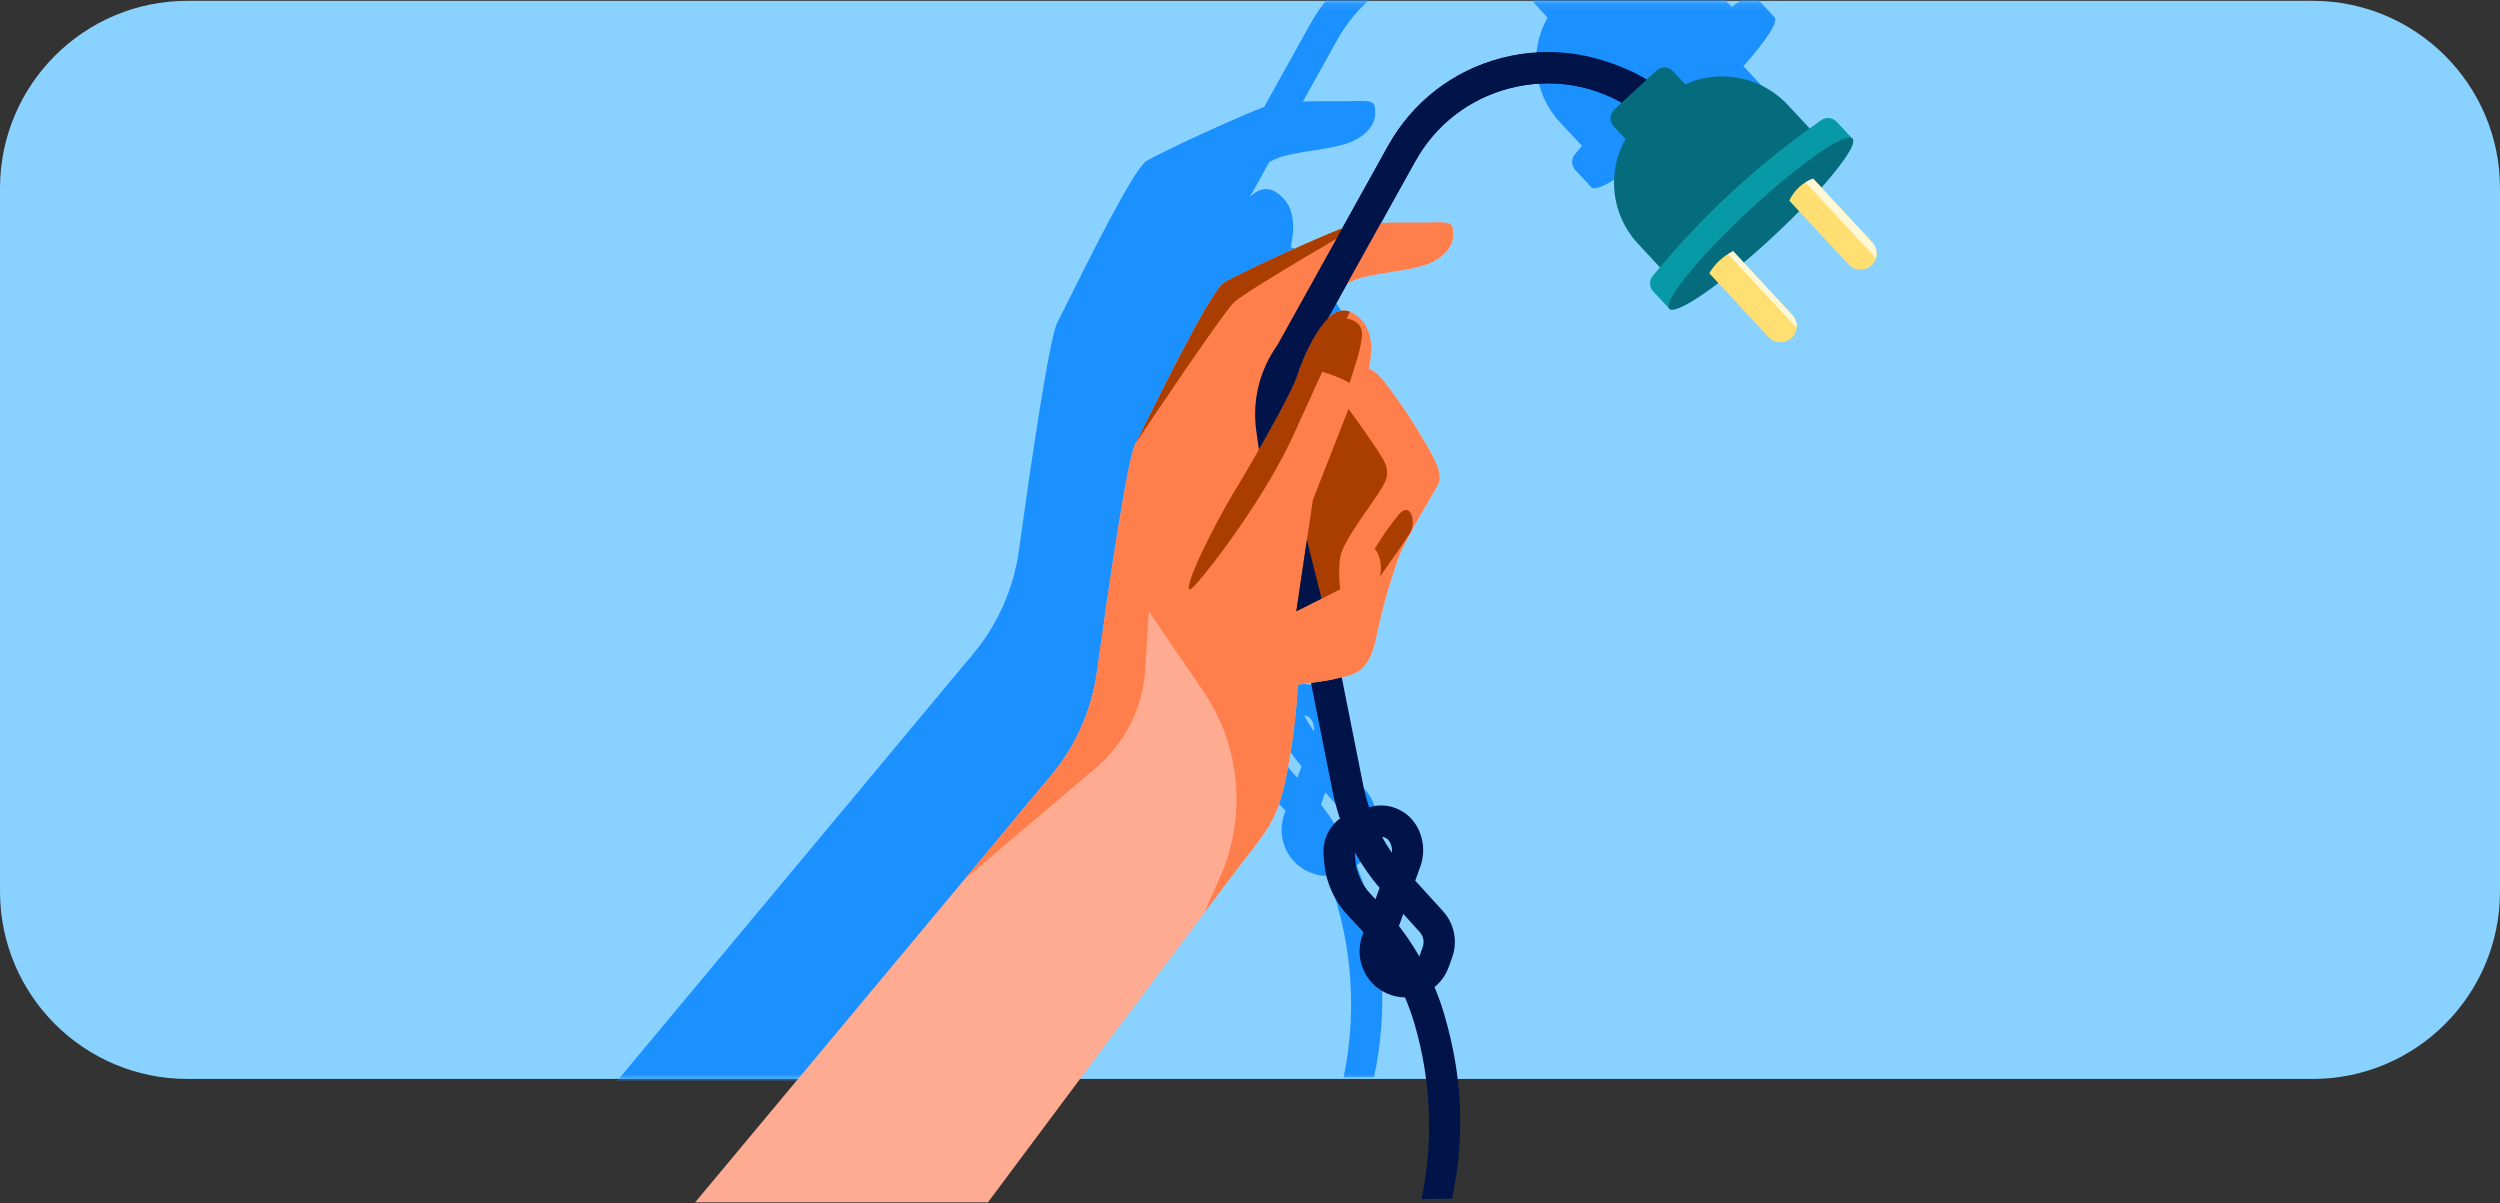 <svg width="320" height="154" viewBox="0 0 320 154" fill="none" xmlns="http://www.w3.org/2000/svg">
<rect x="0" y="0" width="320" height="154" fill="#333333" stroke="none"/>
<path d="M296 0.105H24C10.745 0.105 0 10.851 0 24.105V114.105C0 127.36 10.745 138.105 24 138.105H296C309.255 138.105 320 127.36 320 114.105V24.105C320 10.851 309.255 0.105 296 0.105Z" fill="#89D1FF"/>
<mask id="mask0_4011_79297" style="mask-type:alpha" maskUnits="userSpaceOnUse" x="0" y="0" width="320" height="139">
<path d="M296 0.105H24C10.745 0.105 0 10.851 0 24.105V114.105C0 127.36 10.745 138.105 24 138.105H296C309.255 138.105 320 127.36 320 114.105V24.105C320 10.851 309.255 0.105 296 0.105Z" fill="#89D1FF"/>
</mask>
<g mask="url(#mask0_4011_79297)">
<path d="M182.22 -8.122C186.766 -9.309 191.433 -9.116 195.759 -7.613C197.538 -7.052 199.244 -6.303 200.815 -5.38L202.04 -6.512C202.65 -7.082 203.61 -7.042 204.17 -6.433L205.733 -4.753C210.086 -6.73 215.429 -5.8 218.89 -2.082L221.652 0.891C222 0.641 222.348 0.393 222.699 0.148L222.96 -0.032C223.58 -0.612 224.56 -0.562 225.14 0.058L227.052 2.123C227.083 2.141 227.112 2.162 227.136 2.188C227.674 2.767 226.056 5.22 223.163 8.464L229.67 15.478C230.459 16.326 230.419 17.642 229.573 18.423C228.723 19.197 227.408 19.146 226.62 18.298L220.311 11.496C219.273 12.547 218.15 13.64 216.962 14.744C215.683 15.934 214.422 17.047 213.22 18.064L219.43 24.758C219.615 24.951 219.749 25.173 219.842 25.406C220.168 26.189 219.997 27.114 219.34 27.718V27.708C218.49 28.488 217.17 28.438 216.38 27.588L209.972 20.681C206.81 23.084 204.441 24.417 203.779 24.037C203.767 24.037 203.761 24.038 203.76 24.038L203.711 23.986C203.707 23.982 203.702 23.979 203.698 23.975C203.694 23.97 203.69 23.965 203.687 23.96L201.649 21.777C201.06 21.157 201.1 20.178 201.72 19.598C201.975 19.287 202.231 18.977 202.489 18.669L199.689 15.658C196.202 11.904 195.701 6.445 198.089 2.249L196.569 0.618C195.999 0.008 196.039 -0.952 196.649 -1.522L197.594 -2.397C193.196 -4.859 188.127 -5.511 183.22 -4.232C178.04 -2.882 173.76 0.438 171.16 5.118L166.781 12.987C169.361 12.911 172.255 12.988 173.7 12.928C173.85 12.921 173.99 12.916 174.121 12.914H174.142C176.103 12.883 176.02 13.397 176.02 14.618C176.019 15.741 175.13 17.147 173.233 18.03C172.911 18.182 172.561 18.321 172.18 18.438C169.58 19.248 165.25 19.448 163.26 20.348C162.98 20.474 162.713 20.613 162.455 20.764L159.983 25.208C160.619 24.596 161.299 24.213 162.013 24.204H162.032C162.29 24.201 162.553 24.246 162.819 24.348H162.81L162.808 24.35C162.955 24.39 163.112 24.469 163.26 24.558C165.745 26.075 165.809 28.897 165.213 31.632C165.218 31.634 165.224 31.636 165.229 31.638C166.269 31.998 166.93 32.918 167.89 34.188C169.44 36.248 170.54 37.898 172.399 41.018C174.109 43.898 174.719 45.428 174.02 46.638C173.32 47.848 169.69 53.968 169.1 55.668C168.5 57.368 167.189 61.188 166.189 66.008C165.498 69.338 164.373 70.318 162.978 70.805C162.591 70.942 162.183 71.041 161.758 71.14L164.52 84.998C164.71 85.938 164.96 86.868 165.26 87.777H165.289C167.519 87.097 169.949 87.998 171.209 89.947C172.239 91.537 172.469 93.558 171.829 95.348L171.169 97.178L174.709 101.067C176.179 102.677 176.629 104.958 175.899 107.008L175.47 108.197C175.09 109.257 174.45 110.138 173.64 110.798C174.13 111.968 174.559 113.168 174.909 114.388C177.219 122.268 177.56 129.838 175.88 137.878L175.899 137.888L171.979 137.918C173.519 130.518 173.209 122.778 171.079 115.518C170.739 114.358 170.329 113.228 169.859 112.118C169.289 112.118 168.71 112.018 168.14 111.838C166.6 111.348 165.359 110.278 164.649 108.828C163.939 107.378 163.85 105.748 164.39 104.228L164.55 103.788C164.42 103.648 164.299 103.508 164.169 103.368L162.489 101.558C160.749 99.688 159.689 97.247 159.499 94.697L159.439 93.828C159.299 91.978 160.119 90.278 161.529 89.228C161.149 88.108 160.84 86.957 160.6 85.777L157.826 71.863C157.298 71.937 156.733 72.012 156.15 72.087V72.088C156.13 72.448 156.11 72.658 156.11 72.658C156.11 72.668 156.1 72.838 156.081 73.148C155.997 74.522 155.684 78.632 154.71 83.598C153.5 89.728 151.999 90.928 148.489 95.538C147.899 96.299 146.379 98.349 144.229 101.198L144.242 101.167C144.235 101.177 144.227 101.188 144.22 101.198V101.237C137.54 110.127 124.99 126.908 116.48 138.348H79L113.46 97.027L113.491 96.988L113.47 97.008L116.973 92.807L121.35 87.548L122.956 85.63L124.56 83.708C127.73 79.908 129.75 75.318 130.43 70.418C131.82 60.308 134.3 43.267 135.35 41.237C135.35 41.234 135.353 41.215 135.39 41.188C135.393 41.181 135.396 41.175 135.399 41.168L136.259 39.462C138.839 34.289 145.055 21.68 146.709 20.638C148.462 19.537 158.399 14.968 161.817 13.682L167.669 3.158C170.809 -2.482 175.97 -6.492 182.22 -8.122ZM169.079 102.987H169.09C170.05 104.227 170.919 105.528 171.699 106.888C171.699 106.887 171.699 106.867 171.709 106.857L172.13 105.668C172.36 105.008 172.219 104.278 171.749 103.758L169.64 101.438L169.079 102.987ZM163.43 93.548L163.489 94.418C163.609 96.068 164.299 97.638 165.419 98.848L166.079 99.558L166.609 98.098C165.389 96.688 164.33 95.147 163.43 93.527V93.548ZM166.919 91.567C167.299 92.267 167.72 92.948 168.18 93.598C168.25 93.098 168.139 92.568 167.859 92.138C167.649 91.808 167.289 91.607 166.919 91.567ZM229.569 18.428C229.571 18.426 229.572 18.424 229.573 18.423C229.575 18.421 229.578 18.42 229.58 18.418L229.569 18.428Z" fill="#1B90FF"/>
</g>
<path d="M185.88 153.435L181.96 153.465C183.5 146.065 183.19 138.325 181.06 131.065C180.72 129.905 180.31 128.775 179.84 127.665C179.27 127.665 178.69 127.565 178.12 127.385C176.58 126.895 175.34 125.825 174.63 124.375C173.92 122.925 173.83 121.295 174.37 119.775L174.53 119.335C174.4 119.195 174.28 119.055 174.15 118.915L172.47 117.105C170.73 115.235 169.67 112.795 169.48 110.245L169.42 109.375C169.28 107.525 170.1 105.825 171.51 104.775C171.13 103.655 170.82 102.505 170.58 101.325L167.74 87.075L164.62 75.065C162.9 68.455 161.61 61.675 160.77 54.905C160.3 51.105 161.26 47.305 163.49 44.185L177.65 18.705C180.79 13.065 185.95 9.055 192.2 7.425C198.44 5.795 204.91 6.765 210.41 10.155L208.31 13.555C203.75 10.745 198.39 9.945 193.21 11.295C188.03 12.645 183.75 15.965 181.15 20.645L166.8 46.425C165.12 48.735 164.39 51.575 164.74 54.405C165.55 61.005 166.82 67.615 168.49 74.055L171.65 86.235L174.5 100.545C174.69 101.485 174.94 102.415 175.24 103.325H175.27C177.5 102.645 179.93 103.545 181.19 105.495C182.22 107.085 182.45 109.105 181.81 110.895L181.15 112.725L184.69 116.615C186.16 118.225 186.61 120.505 185.88 122.555L185.45 123.745C185.07 124.805 184.43 125.685 183.62 126.345C184.11 127.515 184.54 128.715 184.89 129.935C187.2 137.815 187.54 145.385 185.86 153.425L185.88 153.435ZM179.07 118.535C180.03 119.775 180.9 121.075 181.68 122.435C181.68 122.435 181.68 122.415 181.69 122.405L182.11 121.215C182.34 120.555 182.2 119.825 181.73 119.305L179.62 116.985L179.06 118.535H179.07ZM173.41 109.065C173.41 109.065 173.41 109.085 173.41 109.095L173.47 109.965C173.59 111.615 174.28 113.185 175.4 114.395L176.06 115.105L176.59 113.645C175.37 112.235 174.31 110.695 173.41 109.075V109.065ZM176.9 107.115C177.28 107.815 177.7 108.495 178.16 109.145C178.23 108.645 178.12 108.115 177.84 107.685C177.63 107.355 177.27 107.155 176.9 107.115Z" fill="#00144A"/>
<path d="M184 62.185C183.3 63.395 179.67 69.515 179.08 71.215C178.48 72.915 177.17 76.735 176.17 81.555C175.17 86.375 173.26 86.275 170.94 86.875C170.14 87.085 168.27 87.355 166.16 87.625C162.19 88.115 157.4 88.585 157.4 88.585L152.29 78.755L156.5 53.155C156.5 53.155 158.36 52.415 160.81 51.465C162.2 50.925 163.78 50.315 165.35 49.725C167.93 48.735 170.4 47.835 171.76 47.435C173.35 46.945 174.4 46.895 175.21 47.185C176.25 47.545 176.91 48.465 177.87 49.735C179.42 51.795 180.52 53.445 182.38 56.565C184.09 59.445 184.7 60.975 184 62.185Z" fill="#FFAB92"/>
<path d="M186 30.166C186 31.476 184.79 33.176 182.18 33.976C179.58 34.786 175.25 34.986 173.26 35.886C171.67 36.596 169.77 37.686 167.95 38.836C167.47 39.136 166.99 39.436 166.53 39.746C165.38 40.496 164.79 41.056 164.32 41.776C163.88 42.466 163.56 43.316 163.01 44.626C162.61 45.586 161.74 48.336 160.79 51.476C160.11 53.736 159.39 56.176 158.77 58.306C157.85 61.576 157.16 64.086 157.28 64.016C157.32 63.976 157.49 63.736 157.77 63.286C157.81 63.236 157.83 63.176 157.87 63.126C157.94 63.006 158.03 62.856 158.12 62.706C158.22 62.566 158.3 62.426 158.4 62.266C158.67 61.836 158.97 61.326 159.29 60.776C159.38 60.636 159.45 60.506 159.54 60.356C159.89 59.776 160.23 59.176 160.6 58.536C160.67 58.416 160.75 58.266 160.82 58.126L161.03 57.766L161.15 57.566C161.27 57.366 161.38 57.146 161.51 56.946C161.79 56.426 162.1 55.906 162.37 55.396C162.6 54.966 162.84 54.546 163.06 54.126C163.23 53.826 163.39 53.536 163.55 53.236C163.75 52.856 163.96 52.486 164.14 52.116C164.41 51.596 164.65 51.126 164.85 50.716C164.89 50.666 164.91 50.606 164.94 50.556C165.09 50.256 165.21 49.986 165.32 49.746C165.38 49.626 165.43 49.486 165.48 49.376C165.53 49.256 165.58 49.156 165.6 49.056C166.56 46.466 169.36 38.616 172.77 39.916C172.92 39.956 173.08 40.036 173.23 40.126C175.72 41.646 175.78 44.476 175.18 47.216C174.91 48.456 174.5 49.696 174.13 50.766C173.9 51.416 173.56 52.236 173.18 53.186C171.52 57.226 168.73 63.416 167.99 66.826C167.58 68.746 167.15 73.356 166.81 77.806C166.46 82.056 166.22 86.176 166.13 87.636C166.11 87.996 166.09 88.206 166.09 88.206C166.09 88.206 165.89 93.026 164.68 99.146C163.47 105.276 161.97 106.476 158.46 111.086C157.87 111.846 156.35 113.896 154.2 116.746V116.786C147.52 125.676 134.97 142.456 126.46 153.896H88.981L123.44 112.576L131.33 103.096L134.54 99.266C137.71 95.466 139.73 90.876 140.41 85.976C141.8 75.866 144.28 58.826 145.33 56.796C145.33 56.796 145.33 56.776 145.37 56.746C145.37 56.746 145.39 56.706 145.41 56.696C146.68 54.206 151.77 43.696 154.8 38.736C155.64 37.396 156.29 36.466 156.7 36.206C157.61 35.626 160.84 34.076 164.17 32.556C167.71 30.926 171.37 29.336 172.56 28.986C173.02 28.846 173.63 28.756 174.36 28.676C177.26 28.396 181.77 28.556 183.7 28.476C186.1 28.366 186 28.866 186 30.176V30.166Z" fill="#FFAB92"/>
<path d="M163.41 45.226C163.02 46.186 161.73 48.316 160.79 51.466C162.18 50.926 163.76 50.316 165.33 49.726C165.45 49.456 165.54 49.216 165.61 49.036C166.57 46.446 169.37 38.596 172.78 39.896C172.93 39.936 173.09 40.016 173.24 40.106C175.73 41.626 175.79 44.456 175.19 47.196C176.22 47.556 176.89 48.476 177.85 49.746C179.4 51.806 180.5 53.456 182.36 56.576C184.07 59.456 184.68 60.986 183.97 62.196C183.27 63.406 179.64 69.526 179.05 71.226C178.45 72.926 177.14 76.746 176.14 81.566C175.14 86.386 173.23 86.286 170.91 86.886C170.11 87.096 168.24 87.366 166.13 87.636C166.11 87.996 166.09 88.206 166.09 88.206C166.09 88.206 165.89 93.026 164.69 99.146C163.48 105.276 161.98 106.476 158.47 111.086C157.88 111.846 156.36 113.896 154.21 116.746L156.24 112.076C159.61 104.336 158.75 95.406 154 88.436L147.05 78.256L146.58 85.766C146.27 90.596 144 95.106 140.32 98.246L123.45 112.556L134.54 99.256C137.71 95.456 139.73 90.866 140.41 85.966C141.8 75.856 144.28 58.816 145.33 56.786C145.33 56.786 145.33 56.766 145.37 56.736C146.94 53.696 154.79 37.396 156.68 36.206C158.59 35.006 170.22 29.686 172.54 28.986C173 28.846 173.61 28.756 174.34 28.676C177.24 28.396 181.75 28.556 183.68 28.476C186.08 28.366 185.98 28.866 185.98 30.176C185.98 31.486 184.77 33.186 182.16 33.986C179.56 34.796 175.23 34.996 173.24 35.896C171.23 36.806 169.88 38.386 167.68 39.816C165.47 41.266 165.26 41.996 164.17 44.696L163.42 45.226H163.41Z" fill="#FF7F4C"/>
<path d="M165.93 78.246L171.55 75.436C171.55 75.436 171.25 73.326 171.55 71.316C171.85 69.306 175.76 64.296 176.47 63.086C177.17 61.876 178.27 60.786 176.91 58.566C175.56 56.346 172.61 52.346 172.61 52.346L168.05 63.996L165.92 78.246V78.266H165.93V78.246Z" fill="#A93E00"/>
<path d="M172.79 39.896C171.85 41.916 168.65 48.856 165.62 55.556C162.01 63.526 155.07 72.636 152.9 74.976C150.72 77.316 153.63 70.366 157.78 63.266C157.82 63.216 157.84 63.156 157.88 63.106C159.65 60.246 164.78 51.316 165.63 49.036C166.59 46.446 169.39 38.596 172.8 39.896H172.79Z" fill="#A93E00"/>
<path d="M175.96 70.256C175.96 70.256 177.07 71.316 176.66 73.766C176.66 73.766 179.63 69.596 180.48 68.246C181.33 66.886 180.58 64.076 179.08 65.826C177.58 67.576 175.96 70.236 175.96 70.236V70.256Z" fill="#A93E00"/>
<path d="M168.06 47.225C168.06 47.225 171.24 48.075 172.74 49.025C172.74 49.025 173.95 45.415 174.14 44.255C174.34 43.105 174.78 41.615 172.99 40.935C171.74 40.425 170.49 41.195 169.48 43.395C168.37 46.005 168.05 47.215 168.05 47.215L168.06 47.225Z" fill="#A93E00"/>
<path d="M174.35 28.655C174.35 28.655 159.79 37.025 157.96 38.695C156.57 39.975 146.01 55.725 145.38 56.715C146.95 53.675 154.8 37.375 156.69 36.185C158.6 34.985 170.23 29.665 172.55 28.965C173.01 28.825 173.62 28.735 174.35 28.655Z" fill="#A93E00"/>
<path d="M192.2 7.436C185.95 9.066 180.79 13.076 177.65 18.716L169.64 33.136L163.49 44.196C161.27 47.316 160.3 51.116 160.77 54.916C160.88 55.796 161.02 56.676 161.14 57.566C162.57 55.046 164.06 52.356 164.94 50.566C165.35 49.756 165.91 48.636 166.37 47.106C167.19 45.036 168.43 42.316 169.92 40.836L181.14 20.666C183.74 15.986 188.02 12.666 193.2 11.316C198.38 9.966 203.74 10.766 208.3 13.576L211.21 10.416C205.71 7.026 198.44 5.816 192.19 7.446L192.2 7.436Z" fill="#00144A"/>
<path d="M167.28 69.106L169.16 76.626L165.93 78.246L167.28 69.106Z" fill="#00144A"/>
<path d="M212.57 34.346L231.77 16.586L228.87 13.466C224.56 8.836 217.33 8.526 212.73 12.776L210.21 15.106C205.61 19.356 205.37 26.576 209.67 31.206L212.57 34.326V34.346Z" fill="#046C7C"/>
<path d="M236.57 19.416L215.33 39.056C214.71 39.636 213.74 39.586 213.74 39.586L211.63 37.326C211.04 36.706 211.08 35.726 211.7 35.146C217.77 27.736 224.83 21.186 232.68 15.696L232.94 15.516C233.56 14.936 234.54 14.986 235.12 15.606L237.12 17.766C237.12 18.206 237.19 18.846 236.57 19.426V19.416Z" fill="#0899A7"/>
<path d="M215.92 11.015L208.31 18.055L206.55 16.166C205.98 15.556 206.02 14.595 206.63 14.025L212.02 9.035C212.63 8.465 213.59 8.505 214.15 9.115L215.92 11.015Z" fill="#046C7C"/>
<path d="M226.943 30.291C233.415 24.275 237.97 18.653 237.116 17.735C236.262 16.817 230.324 20.949 223.852 26.966C217.38 32.982 212.825 38.604 213.678 39.522C214.532 40.44 220.471 36.307 226.943 30.291Z" fill="#046C7C"/>
<path d="M229.32 43.265C230.17 42.485 230.21 41.165 229.41 40.315L221.84 32.155C220.58 32.765 219.53 33.725 218.82 34.925L218.79 34.975L226.36 43.135C227.15 43.985 228.47 44.035 229.32 43.255V43.265Z" fill="#FFDF72"/>
<path d="M239.55 33.975C240.4 33.195 240.44 31.875 239.65 31.025L232.08 22.865C230.74 23.355 229.65 24.355 229.05 25.645L229.03 25.685L236.6 33.845C237.39 34.695 238.71 34.745 239.56 33.965L239.55 33.975Z" fill="#FFDF72"/>
<path d="M232.07 22.866C231.73 22.985 231.4 23.155 231.09 23.335L240.11 33.045C240.31 32.355 240.16 31.585 239.64 31.015L232.07 22.855V22.866Z" fill="#FFF8D6"/>
<path d="M221.84 32.156C221.61 32.266 221.4 32.395 221.19 32.526L229.96 41.956C230.02 41.376 229.85 40.766 229.41 40.306L221.84 32.145V32.156Z" fill="#FFF8D6"/>
</svg>
